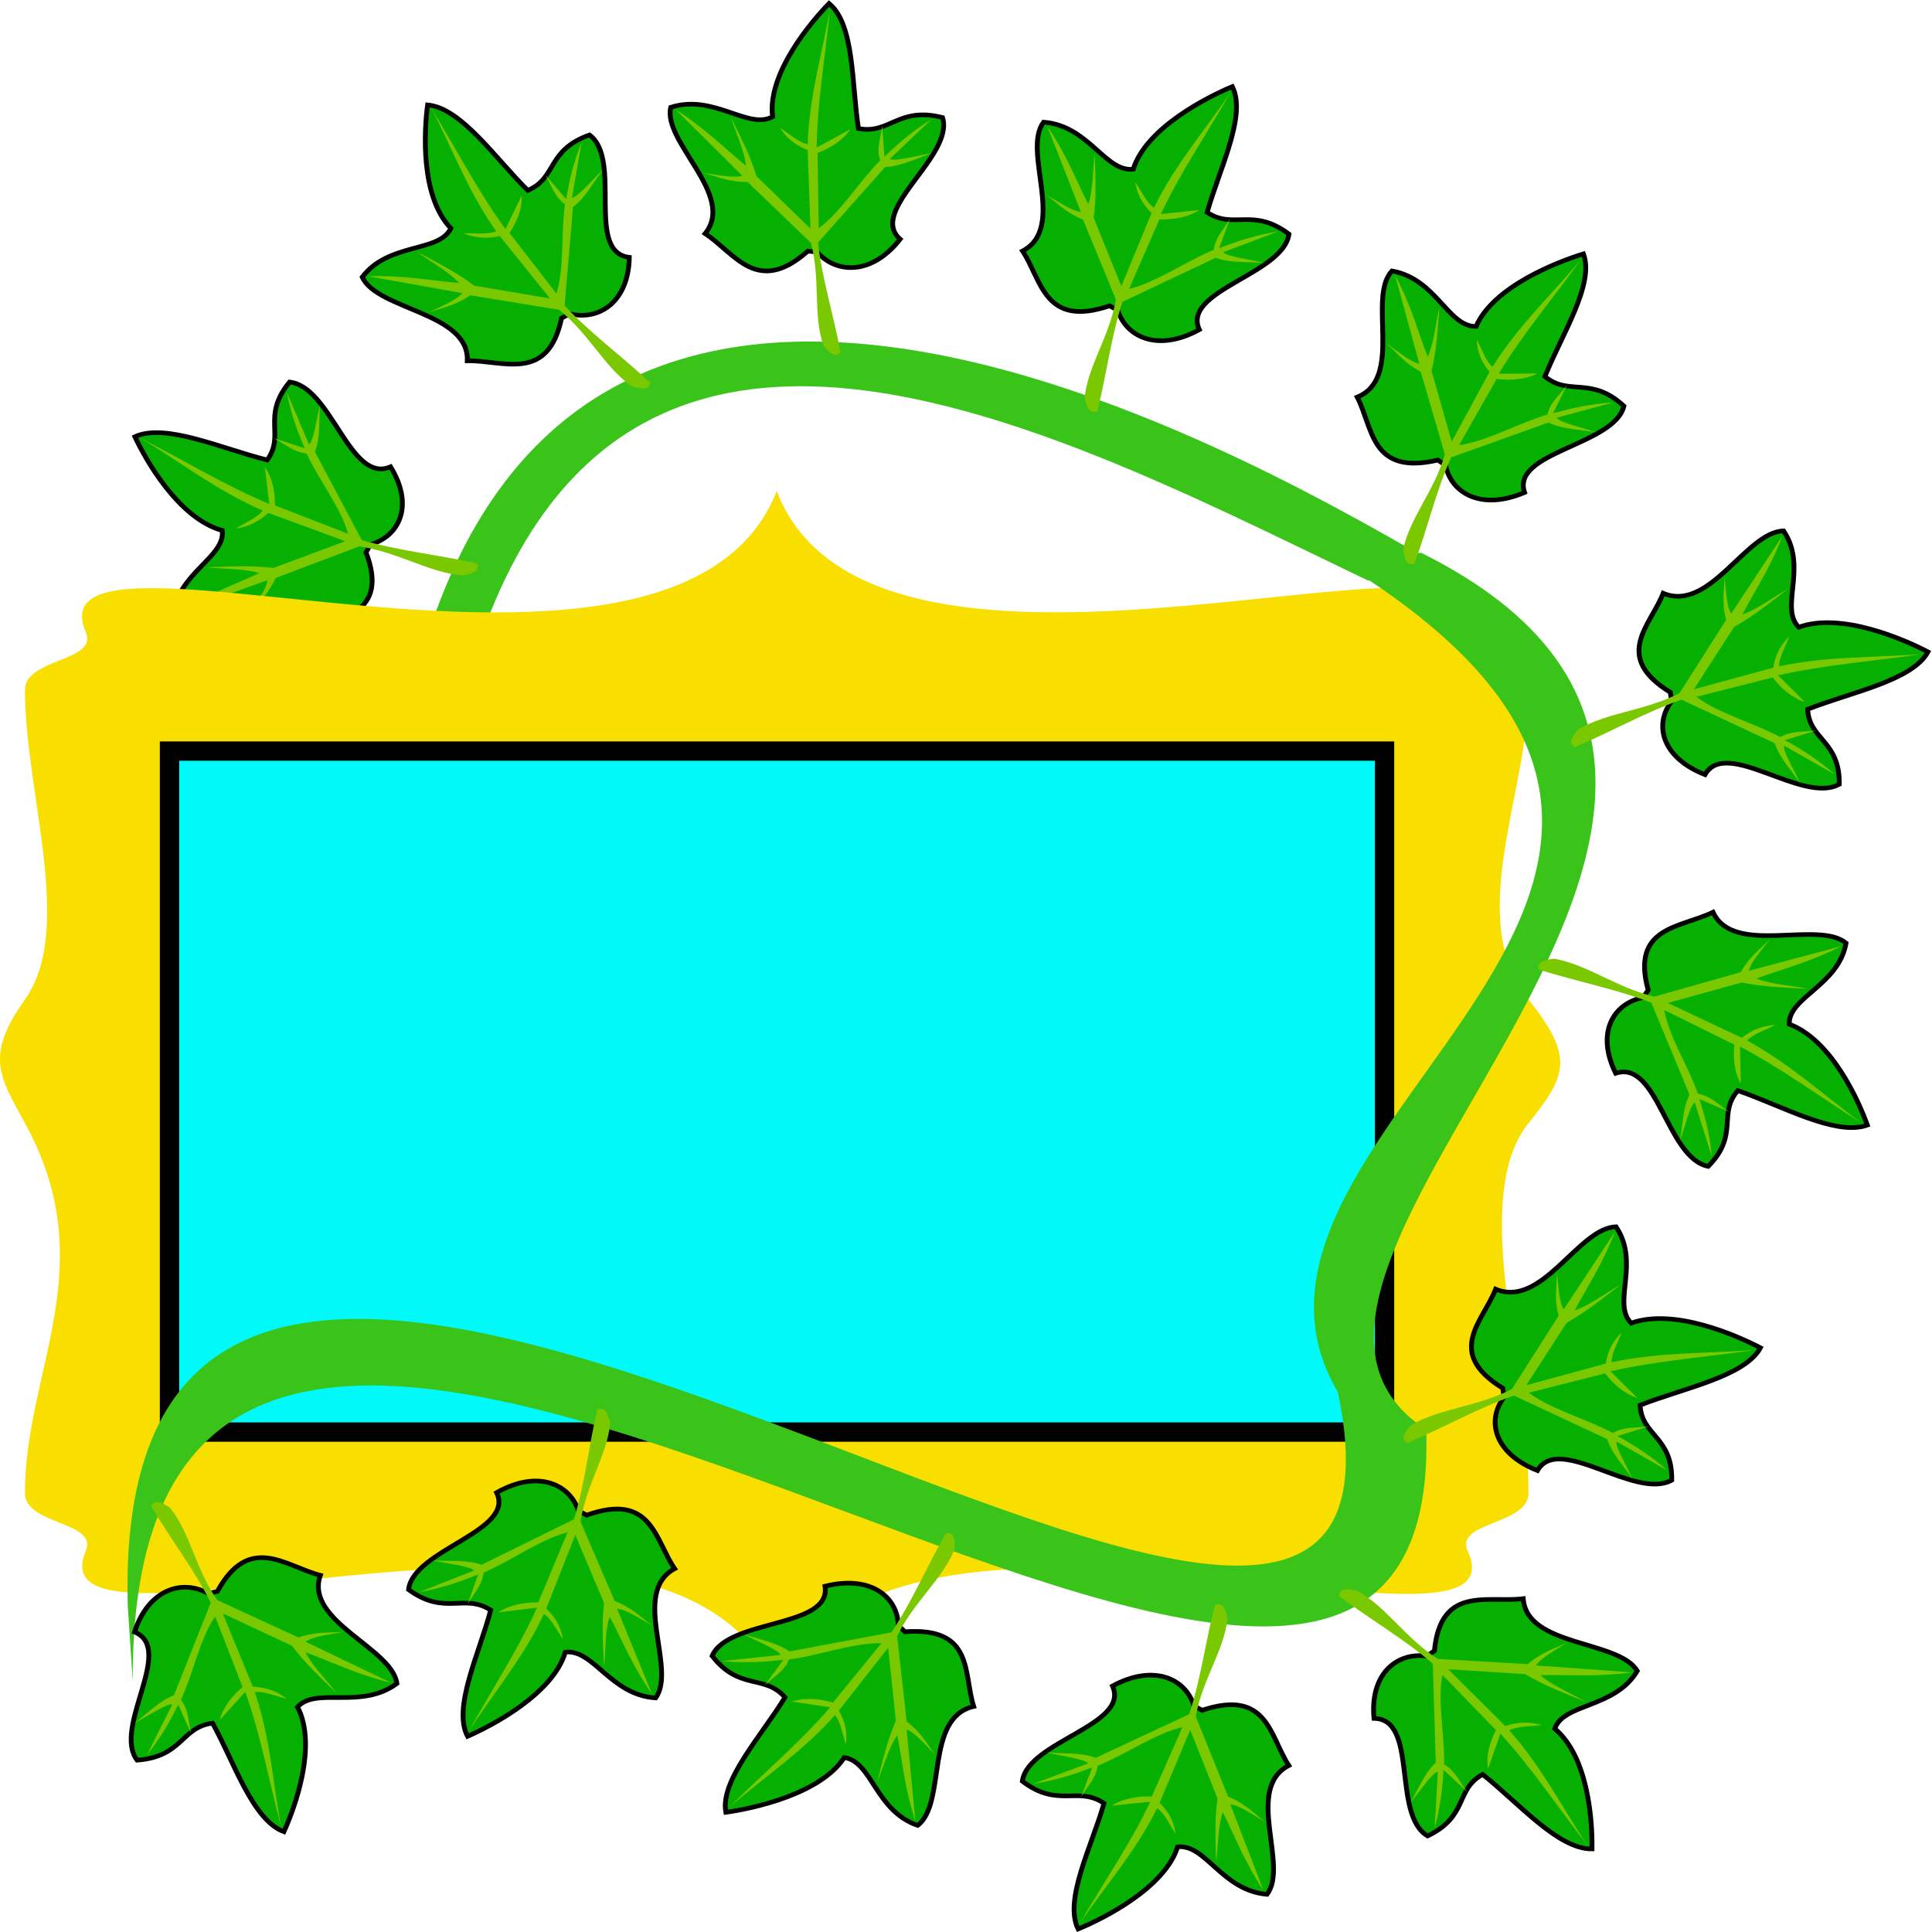 <?xml version="1.0" encoding="UTF-8" standalone="no"?>
<!-- Created with Inkscape (http://www.inkscape.org/) -->

<svg
   xmlns:dc="http://purl.org/dc/elements/1.1/"
   xmlns:cc="http://creativecommons.org/ns#"
   xmlns:rdf="http://www.w3.org/1999/02/22-rdf-syntax-ns#"
   xmlns:svg="http://www.w3.org/2000/svg"
   xmlns="http://www.w3.org/2000/svg"
   xmlns:sodipodi="http://sodipodi.sourceforge.net/DTD/sodipodi-0.dtd"
   xmlns:inkscape="http://www.inkscape.org/namespaces/inkscape"
   width="499.985"
   height="500"
   viewBox="0 0 499.985 500"
   id="svg2"
   version="1.1"
   inkscape:version="0.91 r13725"
   sodipodi:docname="ivy-logo.svg">
  <title
     id="title4506">Ivy Image Viewer</title>
  <defs
     id="defs4" />
  <sodipodi:namedview
     id="base"
     pagecolor="#ffffff"
     bordercolor="#666666"
     borderopacity="1.0"
     inkscape:pageopacity="0"
     inkscape:pageshadow="2"
     inkscape:zoom="0.7"
     inkscape:cx="85.459872"
     inkscape:cy="223.91154"
     inkscape:document-units="px"
     inkscape:current-layer="layer1"
     showgrid="false"
     inkscape:window-width="1920"
     inkscape:window-height="1016"
     inkscape:window-x="0"
     inkscape:window-y="27"
     inkscape:window-maximized="1"
     borderlayer="true"
     fit-margin-top="0"
     fit-margin-left="0"
     fit-margin-right="0"
     fit-margin-bottom="0"
     units="px" />
  <g
     inkscape:label="Layer 1"
     inkscape:groupmode="layer"
     id="layer1"
     transform="translate(-232.24,-120.7)">
    <path
       style="fill:#3ac319;fill-opacity:1;fill-rule:evenodd;stroke:none;stroke-width:1px;stroke-linecap:butt;stroke-linejoin:miter;stroke-opacity:1"
       d="M 600.75,264.806 C 555.928,239.393 344.328,114.056 331.91,351.608 l 11.194,7.839 C 357.622,151.745 494.099,226.719 586.328,270.963 Z"
       id="path4538"
       inkscape:connector-curvature="0"
       sodipodi:nodetypes="ccccc" />
    <g
       id="g4205-7-4-30-14"
       transform="matrix(1.114,-0.551,0.579,1.06,-630.083,228.596)">
      <path
         sodipodi:nodetypes="cccccccccc"
         inkscape:connector-curvature="0"
         id="path4201-7-9-4-34"
         d="m 664.445,376.541 c 6.173,1.142 11.916,-3.383 11.429,-13.036 -9.219,-0.533 -2.771,-20.968 -10,-25.893 -8.629,3.935 -6.018,9.762 -11.875,12.857 -7.192,-6.498 -14.895,-16.854 -21.875,-17.054 -0.323,5.356 -0.214,19.827 6.607,26.339 -2.066,5.479 -12.547,3.85 -17.5,11.786 3.507,6.893 22.555,6.111 22.857,16.607 7.422,-0.652 16.877,3.655 18.75,-10.536 z"
         style="fill:#06b000;fill-opacity:1;fill-rule:evenodd;stroke:#000000;stroke-width:1px;stroke-linecap:butt;stroke-linejoin:miter;stroke-opacity:1" />
      <path
         sodipodi:nodetypes="cccccccccccccccccccccccccccc"
         inkscape:connector-curvature="0"
         id="path4203-9-5-2-2"
         d="m 682.034,390.291 c -0.289,0.894 -0.324,1.932 -3.839,0.982 -5.919,-3.85 -9.416,-10.607 -15.982,-15.446 l -18.482,-1.875 c -3.176,2.593 -5.643,3.06 -8.393,4.375 2.532,-1.577 5.707,-3.155 6.696,-4.732 l -19.732,-2.321 c 7.663,-0.714 12.746,0.046 18.929,0.179 -2.196,-2.264 -6.052,-4.112 -9.107,-6.161 4.266,2.047 8.65,4.015 12.232,6.518 l 15.804,1.696 -11.25,-12.768 c -3.046,0.93 -5.399,0.641 -7.5,-0.089 2.348,-0.211 5.208,-0.038 6.696,-0.893 -6.467,-8.307 -10.111,-17.016 -15.089,-25.536 5.654,8.305 10.839,17.313 16.964,24.911 l 2.857,-7.5 c 0.306,3.042 -0.613,5.735 -1.964,8.304 l 10.536,12.411 c 1.316,-5.568 0.01,-13.147 0.446,-19.375 -2.25,-1.453 -3.065,-3.981 -4.464,-6.071 l 4.643,4.911 c 0.322,-3.715 0.823,-7.609 2.321,-12.5 l -1.161,12.143 c 1.28,-0.268 3.988,-4.344 5.982,-6.518 -1.844,2.858 -3.147,6.258 -5.625,8.482 l -0.268,21.429 c 5.697,5.591 12.117,9.793 18.75,15.446 z"
         style="fill:#79c800;fill-opacity:1;fill-rule:evenodd;stroke:none;stroke-width:1px;stroke-linecap:butt;stroke-linejoin:miter;stroke-opacity:1" />
    </g>
    <path
       style="opacity:1;fill:#f9df00;fill-opacity:1;stroke:none;stroke-width:1;stroke-linecap:round;stroke-linejoin:miter;stroke-miterlimit:4;stroke-dasharray:none;stroke-opacity:1"
       d="m 254.438,284.291 c -15.212,-35.635 152.626,30.044 178.815,-36.489 25.588,66.734 194.566,0.427 178.815,36.489 -3.348,7.665 15.739,6.685 15.739,14.989 0,26.694 -16.774,59.031 0,80.083 11.836,14.853 9.97,19.645 0,32.007 -15.468,19.18 0,63.819 0,95.728 0,8.304 -19.218,7.378 -15.739,14.989 16.154,35.342 -150.891,-31.051 -178.815,35.609 -26.298,-66.876 -193.612,-0.705 -178.815,-35.609 3.263,-7.698 -15.739,-6.685 -15.739,-14.989 -2e-5,-31.909 20.344,-58.707 -5e-5,-95.728 -6.73,-12.246 -10.309,-17.489 -2e-5,-32.007 12.9,-18.166 0.023,-53.372 -3e-5,-80.083 -0.008,-8.304 19.022,-7.299 15.739,-14.989 z"
       id="rect4508"
       inkscape:connector-curvature="0"
       sodipodi:nodetypes="scsssssscssssss" />
    <rect
       style="opacity:1;fill:#00f9f9;fill-opacity:1;stroke:#000000;stroke-width:5;stroke-linecap:round;stroke-linejoin:miter;stroke-miterlimit:4;stroke-dasharray:none;stroke-opacity:1"
       id="rect4529"
       width="314.446"
       height="176.235"
       x="276.103"
       y="315.072"
       ry="0" />
    <path
       style="fill:#3ac319;fill-opacity:1;fill-rule:evenodd;stroke:none;stroke-width:1px;stroke-linecap:butt;stroke-linejoin:miter;stroke-opacity:1"
       d="m 265.325,536.572 c -6.298,-206.066 344.886,97.092 313.178,-55.526 -40.861,-69.435 138.122,-132.214 -1.268,-216.069 l 22.823,-1.207 c 127.483,63.63 -62.635,185.216 1.268,226.932 5.478,166.337 -335.953,-146.782 -334.733,65.183 z"
       id="path4536"
       inkscape:connector-curvature="0"
       sodipodi:nodetypes="ccccccc" />
    <g
       id="g4205-7-4"
       transform="matrix(-0.539,1.079,-1.134,-0.513,1406.625,-41.526)">
      <path
         sodipodi:nodetypes="cccccccccc"
         inkscape:connector-curvature="0"
         id="path4201-7-9"
         d="m 664.445,376.541 c 6.173,1.142 11.916,-3.383 11.429,-13.036 -9.219,-0.533 -2.771,-20.968 -10,-25.893 -8.629,3.935 -6.018,9.762 -11.875,12.857 -7.192,-6.498 -14.895,-16.854 -21.875,-17.054 -0.323,5.356 -0.214,19.827 6.607,26.339 -2.066,5.479 -12.547,3.85 -17.5,11.786 3.507,6.893 22.555,6.111 22.857,16.607 7.422,-0.652 16.877,3.655 18.75,-10.536 z"
         style="fill:#06b000;fill-opacity:1;fill-rule:evenodd;stroke:#000000;stroke-width:1px;stroke-linecap:butt;stroke-linejoin:miter;stroke-opacity:1" />
      <path
         sodipodi:nodetypes="cccccccccccccccccccccccccccc"
         inkscape:connector-curvature="0"
         id="path4203-9-5"
         d="m 682.034,390.291 c -0.289,0.894 -0.324,1.932 -3.839,0.982 -5.919,-3.85 -9.416,-10.607 -15.982,-15.446 l -18.482,-1.875 c -3.176,2.593 -5.643,3.06 -8.393,4.375 2.532,-1.577 5.707,-3.155 6.696,-4.732 l -19.732,-2.321 c 7.663,-0.714 12.746,0.046 18.929,0.179 -2.196,-2.264 -6.052,-4.112 -9.107,-6.161 4.266,2.047 8.65,4.015 12.232,6.518 l 15.804,1.696 -11.25,-12.768 c -3.046,0.93 -5.399,0.641 -7.5,-0.089 2.348,-0.211 5.208,-0.038 6.696,-0.893 -6.467,-8.307 -10.111,-17.016 -15.089,-25.536 5.654,8.305 10.839,17.313 16.964,24.911 l 2.857,-7.5 c 0.306,3.042 -0.613,5.735 -1.964,8.304 l 10.536,12.411 c 1.316,-5.568 0.01,-13.147 0.446,-19.375 -2.25,-1.453 -3.065,-3.981 -4.464,-6.071 l 4.643,4.911 c 0.322,-3.715 0.823,-7.609 2.321,-12.5 l -1.161,12.143 c 1.28,-0.268 3.988,-4.344 5.982,-6.518 -1.844,2.858 -3.147,6.258 -5.625,8.482 l -0.268,21.429 c 5.697,5.591 12.117,9.793 18.75,15.446 z"
         style="fill:#79c800;fill-opacity:1;fill-rule:evenodd;stroke:none;stroke-width:1px;stroke-linecap:butt;stroke-linejoin:miter;stroke-opacity:1" />
    </g>
    <g
       id="g4205-7-4-9"
       transform="matrix(-1.254,0.049,-0.051,-1.194,1453.917,966.311)"
       inkscape:transform-center-x="-3.4433708"
       inkscape:transform-center-y="-31.682969">
      <path
         sodipodi:nodetypes="cccccccccc"
         inkscape:connector-curvature="0"
         id="path4201-7-9-7"
         d="m 664.445,376.541 c 6.173,1.142 11.916,-3.383 11.429,-13.036 -9.219,-0.533 -2.771,-20.968 -10,-25.893 -8.629,3.935 -6.018,9.762 -11.875,12.857 -7.192,-6.498 -14.895,-16.854 -21.875,-17.054 -0.323,5.356 -0.214,19.827 6.607,26.339 -2.066,5.479 -12.547,3.85 -17.5,11.786 3.507,6.893 22.555,6.111 22.857,16.607 7.422,-0.652 16.877,3.655 18.75,-10.536 z"
         style="fill:#06b000;fill-opacity:1;fill-rule:evenodd;stroke:#000000;stroke-width:1px;stroke-linecap:butt;stroke-linejoin:miter;stroke-opacity:1" />
      <path
         sodipodi:nodetypes="cccccccccccccccccccccccccccc"
         inkscape:connector-curvature="0"
         id="path4203-9-5-8"
         d="m 682.034,390.291 c -0.289,0.894 -0.324,1.932 -3.839,0.982 -5.919,-3.85 -9.416,-10.607 -15.982,-15.446 l -18.482,-1.875 c -3.176,2.593 -5.643,3.06 -8.393,4.375 2.532,-1.577 5.707,-3.155 6.696,-4.732 l -19.732,-2.321 c 7.663,-0.714 12.746,0.046 18.929,0.179 -2.196,-2.264 -6.052,-4.112 -9.107,-6.161 4.266,2.047 8.65,4.015 12.232,6.518 l 15.804,1.696 -11.25,-12.768 c -3.046,0.93 -5.399,0.641 -7.5,-0.089 2.348,-0.211 5.208,-0.038 6.696,-0.893 -6.467,-8.307 -10.111,-17.016 -15.089,-25.536 5.654,8.305 10.839,17.313 16.964,24.911 l 2.857,-7.5 c 0.306,3.042 -0.613,5.735 -1.964,8.304 l 10.536,12.411 c 1.316,-5.568 0.01,-13.147 0.446,-19.375 -2.25,-1.453 -3.065,-3.981 -4.464,-6.071 l 4.643,4.911 c 0.322,-3.715 0.823,-7.609 2.321,-12.5 l -1.161,12.143 c 1.28,-0.268 3.988,-4.344 5.982,-6.518 -1.844,2.858 -3.147,6.258 -5.625,8.482 l -0.268,21.429 c 5.697,5.591 12.117,9.793 18.75,15.446 z"
         style="fill:#79c800;fill-opacity:1;fill-rule:evenodd;stroke:none;stroke-width:1px;stroke-linecap:butt;stroke-linejoin:miter;stroke-opacity:1" />
    </g>
    <g
       id="g4205-7-4-5"
       transform="matrix(-0.567,-1.066,1.12,-0.54,496.243,1473.799)">
      <path
         sodipodi:nodetypes="cccccccccc"
         inkscape:connector-curvature="0"
         id="path4201-7-9-3"
         d="m 664.445,376.541 c 6.173,1.142 11.916,-3.383 11.429,-13.036 -9.219,-0.533 -2.771,-20.968 -10,-25.893 -8.629,3.935 -6.018,9.762 -11.875,12.857 -7.192,-6.498 -14.895,-16.854 -21.875,-17.054 -0.323,5.356 -0.214,19.827 6.607,26.339 -2.066,5.479 -12.547,3.85 -17.5,11.786 3.507,6.893 22.555,6.111 22.857,16.607 7.422,-0.652 16.877,3.655 18.75,-10.536 z"
         style="fill:#06b000;fill-opacity:1;fill-rule:evenodd;stroke:#000000;stroke-width:1px;stroke-linecap:butt;stroke-linejoin:miter;stroke-opacity:1" />
      <path
         sodipodi:nodetypes="cccccccccccccccccccccccccccc"
         inkscape:connector-curvature="0"
         id="path4203-9-5-1"
         d="m 682.034,390.291 c -0.289,0.894 -0.324,1.932 -3.839,0.982 -5.919,-3.85 -9.416,-10.607 -15.982,-15.446 l -18.482,-1.875 c -3.176,2.593 -5.643,3.06 -8.393,4.375 2.532,-1.577 5.707,-3.155 6.696,-4.732 l -19.732,-2.321 c 7.663,-0.714 12.746,0.046 18.929,0.179 -2.196,-2.264 -6.052,-4.112 -9.107,-6.161 4.266,2.047 8.65,4.015 12.232,6.518 l 15.804,1.696 -11.25,-12.768 c -3.046,0.93 -5.399,0.641 -7.5,-0.089 2.348,-0.211 5.208,-0.038 6.696,-0.893 -6.467,-8.307 -10.111,-17.016 -15.089,-25.536 5.654,8.305 10.839,17.313 16.964,24.911 l 2.857,-7.5 c 0.306,3.042 -0.613,5.735 -1.964,8.304 l 10.536,12.411 c 1.316,-5.568 0.01,-13.147 0.446,-19.375 -2.25,-1.453 -3.065,-3.981 -4.464,-6.071 l 4.643,4.911 c 0.322,-3.715 0.823,-7.609 2.321,-12.5 l -1.161,12.143 c 1.28,-0.268 3.988,-4.344 5.982,-6.518 -1.844,2.858 -3.147,6.258 -5.625,8.482 l -0.268,21.429 c 5.697,5.591 12.117,9.793 18.75,15.446 z"
         style="fill:#79c800;fill-opacity:1;fill-rule:evenodd;stroke:none;stroke-width:1px;stroke-linecap:butt;stroke-linejoin:miter;stroke-opacity:1" />
    </g>
    <g
       id="g4205-7-4-1"
       transform="matrix(-0.258,-1.169,1.228,-0.245,173.747,1410.355)">
      <path
         sodipodi:nodetypes="cccccccccc"
         inkscape:connector-curvature="0"
         id="path4201-7-9-2"
         d="m 664.445,376.541 c 6.173,1.142 11.916,-3.383 11.429,-13.036 -9.219,-0.533 -2.771,-20.968 -10,-25.893 -8.629,3.935 -6.018,9.762 -11.875,12.857 -7.192,-6.498 -14.895,-16.854 -21.875,-17.054 -0.323,5.356 -0.214,19.827 6.607,26.339 -2.066,5.479 -12.547,3.85 -17.5,11.786 3.507,6.893 22.555,6.111 22.857,16.607 7.422,-0.652 16.877,3.655 18.75,-10.536 z"
         style="fill:#06b000;fill-opacity:1;fill-rule:evenodd;stroke:#000000;stroke-width:1px;stroke-linecap:butt;stroke-linejoin:miter;stroke-opacity:1" />
      <path
         sodipodi:nodetypes="cccccccccccccccccccccccccccc"
         inkscape:connector-curvature="0"
         id="path4203-9-5-0"
         d="m 682.034,390.291 c -0.289,0.894 -0.324,1.932 -3.839,0.982 -5.919,-3.85 -9.416,-10.607 -15.982,-15.446 l -18.482,-1.875 c -3.176,2.593 -5.643,3.06 -8.393,4.375 2.532,-1.577 5.707,-3.155 6.696,-4.732 l -19.732,-2.321 c 7.663,-0.714 12.746,0.046 18.929,0.179 -2.196,-2.264 -6.052,-4.112 -9.107,-6.161 4.266,2.047 8.65,4.015 12.232,6.518 l 15.804,1.696 -11.25,-12.768 c -3.046,0.93 -5.399,0.641 -7.5,-0.089 2.348,-0.211 5.208,-0.038 6.696,-0.893 -6.467,-8.307 -10.111,-17.016 -15.089,-25.536 5.654,8.305 10.839,17.313 16.964,24.911 l 2.857,-7.5 c 0.306,3.042 -0.613,5.735 -1.964,8.304 l 10.536,12.411 c 1.316,-5.568 0.01,-13.147 0.446,-19.375 -2.25,-1.453 -3.065,-3.981 -4.464,-6.071 l 4.643,4.911 c 0.322,-3.715 0.823,-7.609 2.321,-12.5 l -1.161,12.143 c 1.28,-0.268 3.988,-4.344 5.982,-6.518 -1.844,2.858 -3.147,6.258 -5.625,8.482 l -0.268,21.429 c 5.697,5.591 12.117,9.793 18.75,15.446 z"
         style="fill:#79c800;fill-opacity:1;fill-rule:evenodd;stroke:none;stroke-width:1px;stroke-linecap:butt;stroke-linejoin:miter;stroke-opacity:1" />
    </g>
    <g
       id="g4205-7-4-3"
       transform="matrix(-0.59,-1.055,1.108,-0.562,356.77,1424.316)">
      <path
         sodipodi:nodetypes="cccccccccc"
         inkscape:connector-curvature="0"
         id="path4201-7-9-5"
         d="m 664.445,376.541 c 6.173,1.142 11.916,-3.383 11.429,-13.036 -9.219,-0.533 -2.771,-20.968 -10,-25.893 -8.629,3.935 -6.018,9.762 -11.875,12.857 -7.192,-6.498 -14.895,-16.854 -21.875,-17.054 -0.323,5.356 -0.214,19.827 6.607,26.339 -2.066,5.479 -12.547,3.85 -17.5,11.786 3.507,6.893 22.555,6.111 22.857,16.607 7.422,-0.652 16.877,3.655 18.75,-10.536 z"
         style="fill:#06b000;fill-opacity:1;fill-rule:evenodd;stroke:#000000;stroke-width:1px;stroke-linecap:butt;stroke-linejoin:miter;stroke-opacity:1" />
      <path
         sodipodi:nodetypes="cccccccccccccccccccccccccccc"
         inkscape:connector-curvature="0"
         id="path4203-9-5-7"
         d="m 682.034,390.291 c -0.289,0.894 -0.324,1.932 -3.839,0.982 -5.919,-3.85 -9.416,-10.607 -15.982,-15.446 l -18.482,-1.875 c -3.176,2.593 -5.643,3.06 -8.393,4.375 2.532,-1.577 5.707,-3.155 6.696,-4.732 l -19.732,-2.321 c 7.663,-0.714 12.746,0.046 18.929,0.179 -2.196,-2.264 -6.052,-4.112 -9.107,-6.161 4.266,2.047 8.65,4.015 12.232,6.518 l 15.804,1.696 -11.25,-12.768 c -3.046,0.93 -5.399,0.641 -7.5,-0.089 2.348,-0.211 5.208,-0.038 6.696,-0.893 -6.467,-8.307 -10.111,-17.016 -15.089,-25.536 5.654,8.305 10.839,17.313 16.964,24.911 l 2.857,-7.5 c 0.306,3.042 -0.613,5.735 -1.964,8.304 l 10.536,12.411 c 1.316,-5.568 0.01,-13.147 0.446,-19.375 -2.25,-1.453 -3.065,-3.981 -4.464,-6.071 l 4.643,4.911 c 0.322,-3.715 0.823,-7.609 2.321,-12.5 l -1.161,12.143 c 1.28,-0.268 3.988,-4.344 5.982,-6.518 -1.844,2.858 -3.147,6.258 -5.625,8.482 l -0.268,21.429 c 5.697,5.591 12.117,9.793 18.75,15.446 z"
         style="fill:#79c800;fill-opacity:1;fill-rule:evenodd;stroke:none;stroke-width:1px;stroke-linecap:butt;stroke-linejoin:miter;stroke-opacity:1" />
    </g>
    <g
       id="g4205-7-4-6"
       transform="matrix(-1.179,-0.409,0.43,-1.123,907.611,1227.697)">
      <path
         sodipodi:nodetypes="cccccccccc"
         inkscape:connector-curvature="0"
         id="path4201-7-9-1"
         d="m 664.445,376.541 c 6.173,1.142 11.916,-3.383 11.429,-13.036 -9.219,-0.533 -2.771,-20.968 -10,-25.893 -8.629,3.935 -6.018,9.762 -11.875,12.857 -7.192,-6.498 -14.895,-16.854 -21.875,-17.054 -0.323,5.356 -0.214,19.827 6.607,26.339 -2.066,5.479 -12.547,3.85 -17.5,11.786 3.507,6.893 22.555,6.111 22.857,16.607 7.422,-0.652 16.877,3.655 18.75,-10.536 z"
         style="fill:#06b000;fill-opacity:1;fill-rule:evenodd;stroke:#000000;stroke-width:1px;stroke-linecap:butt;stroke-linejoin:miter;stroke-opacity:1" />
      <path
         sodipodi:nodetypes="cccccccccccccccccccccccccccc"
         inkscape:connector-curvature="0"
         id="path4203-9-5-88"
         d="m 682.034,390.291 c -0.289,0.894 -0.324,1.932 -3.839,0.982 -5.919,-3.85 -9.416,-10.607 -15.982,-15.446 l -18.482,-1.875 c -3.176,2.593 -5.643,3.06 -8.393,4.375 2.532,-1.577 5.707,-3.155 6.696,-4.732 l -19.732,-2.321 c 7.663,-0.714 12.746,0.046 18.929,0.179 -2.196,-2.264 -6.052,-4.112 -9.107,-6.161 4.266,2.047 8.65,4.015 12.232,6.518 l 15.804,1.696 -11.25,-12.768 c -3.046,0.93 -5.399,0.641 -7.5,-0.089 2.348,-0.211 5.208,-0.038 6.696,-0.893 -6.467,-8.307 -10.111,-17.016 -15.089,-25.536 5.654,8.305 10.839,17.313 16.964,24.911 l 2.857,-7.5 c 0.306,3.042 -0.613,5.735 -1.964,8.304 l 10.536,12.411 c 1.316,-5.568 0.01,-13.147 0.446,-19.375 -2.25,-1.453 -3.065,-3.981 -4.464,-6.071 l 4.643,4.911 c 0.322,-3.715 0.823,-7.609 2.321,-12.5 l -1.161,12.143 c 1.28,-0.268 3.988,-4.344 5.982,-6.518 -1.844,2.858 -3.147,6.258 -5.625,8.482 l -0.268,21.429 c 5.697,5.591 12.117,9.793 18.75,15.446 z"
         style="fill:#79c800;fill-opacity:1;fill-rule:evenodd;stroke:none;stroke-width:1px;stroke-linecap:butt;stroke-linejoin:miter;stroke-opacity:1" />
    </g>
    <g
       id="g4205-7-4-2"
       transform="matrix(-1.161,0.454,-0.476,-1.106,1608.087,493.642)">
      <path
         sodipodi:nodetypes="cccccccccc"
         inkscape:connector-curvature="0"
         id="path4201-7-9-74"
         d="m 664.445,376.541 c 6.173,1.142 11.916,-3.383 11.429,-13.036 -9.219,-0.533 -2.771,-20.968 -10,-25.893 -8.629,3.935 -6.018,9.762 -11.875,12.857 -7.192,-6.498 -14.895,-16.854 -21.875,-17.054 -0.323,5.356 -0.214,19.827 6.607,26.339 -2.066,5.479 -12.547,3.85 -17.5,11.786 3.507,6.893 22.555,6.111 22.857,16.607 7.422,-0.652 16.877,3.655 18.75,-10.536 z"
         style="fill:#06b000;fill-opacity:1;fill-rule:evenodd;stroke:#000000;stroke-width:1px;stroke-linecap:butt;stroke-linejoin:miter;stroke-opacity:1" />
      <path
         sodipodi:nodetypes="cccccccccccccccccccccccccccc"
         inkscape:connector-curvature="0"
         id="path4203-9-5-881"
         d="m 682.034,390.291 c -0.289,0.894 -0.324,1.932 -3.839,0.982 -5.919,-3.85 -9.416,-10.607 -15.982,-15.446 l -18.482,-1.875 c -3.176,2.593 -5.643,3.06 -8.393,4.375 2.532,-1.577 5.707,-3.155 6.696,-4.732 l -19.732,-2.321 c 7.663,-0.714 12.746,0.046 18.929,0.179 -2.196,-2.264 -6.052,-4.112 -9.107,-6.161 4.266,2.047 8.65,4.015 12.232,6.518 l 15.804,1.696 -11.25,-12.768 c -3.046,0.93 -5.399,0.641 -7.5,-0.089 2.348,-0.211 5.208,-0.038 6.696,-0.893 -6.467,-8.307 -10.111,-17.016 -15.089,-25.536 5.654,8.305 10.839,17.313 16.964,24.911 l 2.857,-7.5 c 0.306,3.042 -0.613,5.735 -1.964,8.304 l 10.536,12.411 c 1.316,-5.568 0.01,-13.147 0.446,-19.375 -2.25,-1.453 -3.065,-3.981 -4.464,-6.071 l 4.643,4.911 c 0.322,-3.715 0.823,-7.609 2.321,-12.5 l -1.161,12.143 c 1.28,-0.268 3.988,-4.344 5.982,-6.518 -1.844,2.858 -3.147,6.258 -5.625,8.482 l -0.268,21.429 c 5.697,5.591 12.117,9.793 18.75,15.446 z"
         style="fill:#79c800;fill-opacity:1;fill-rule:evenodd;stroke:none;stroke-width:1px;stroke-linecap:butt;stroke-linejoin:miter;stroke-opacity:1" />
    </g>
    <g
       id="g4205-7-4-0"
       transform="matrix(-0.539,1.079,-1.134,-0.513,1449.982,-221.621)">
      <path
         sodipodi:nodetypes="cccccccccc"
         inkscape:connector-curvature="0"
         id="path4201-7-9-6"
         d="m 664.445,376.541 c 6.173,1.142 11.916,-3.383 11.429,-13.036 -9.219,-0.533 -2.771,-20.968 -10,-25.893 -8.629,3.935 -6.018,9.762 -11.875,12.857 -7.192,-6.498 -14.895,-16.854 -21.875,-17.054 -0.323,5.356 -0.214,19.827 6.607,26.339 -2.066,5.479 -12.547,3.85 -17.5,11.786 3.507,6.893 22.555,6.111 22.857,16.607 7.422,-0.652 16.877,3.655 18.75,-10.536 z"
         style="fill:#06b000;fill-opacity:1;fill-rule:evenodd;stroke:#000000;stroke-width:1px;stroke-linecap:butt;stroke-linejoin:miter;stroke-opacity:1" />
      <path
         sodipodi:nodetypes="cccccccccccccccccccccccccccc"
         inkscape:connector-curvature="0"
         id="path4203-9-5-8811"
         d="m 682.034,390.291 c -0.289,0.894 -0.324,1.932 -3.839,0.982 -5.919,-3.85 -9.416,-10.607 -15.982,-15.446 l -18.482,-1.875 c -3.176,2.593 -5.643,3.06 -8.393,4.375 2.532,-1.577 5.707,-3.155 6.696,-4.732 l -19.732,-2.321 c 7.663,-0.714 12.746,0.046 18.929,0.179 -2.196,-2.264 -6.052,-4.112 -9.107,-6.161 4.266,2.047 8.65,4.015 12.232,6.518 l 15.804,1.696 -11.25,-12.768 c -3.046,0.93 -5.399,0.641 -7.5,-0.089 2.348,-0.211 5.208,-0.038 6.696,-0.893 -6.467,-8.307 -10.111,-17.016 -15.089,-25.536 5.654,8.305 10.839,17.313 16.964,24.911 l 2.857,-7.5 c 0.306,3.042 -0.613,5.735 -1.964,8.304 l 10.536,12.411 c 1.316,-5.568 0.01,-13.147 0.446,-19.375 -2.25,-1.453 -3.065,-3.981 -4.464,-6.071 l 4.643,4.911 c 0.322,-3.715 0.823,-7.609 2.321,-12.5 l -1.161,12.143 c 1.28,-0.268 3.988,-4.344 5.982,-6.518 -1.844,2.858 -3.147,6.258 -5.625,8.482 l -0.268,21.429 c 5.697,5.591 12.117,9.793 18.75,15.446 z"
         style="fill:#79c800;fill-opacity:1;fill-rule:evenodd;stroke:none;stroke-width:1px;stroke-linecap:butt;stroke-linejoin:miter;stroke-opacity:1" />
    </g>
    <g
       id="g4205-7-4-30"
       transform="matrix(0.456,1.113,-1.169,0.434,743.522,-661.859)">
      <path
         sodipodi:nodetypes="cccccccccc"
         inkscape:connector-curvature="0"
         id="path4201-7-9-4"
         d="m 664.445,376.541 c 6.173,1.142 11.916,-3.383 11.429,-13.036 -9.219,-0.533 -2.771,-20.968 -10,-25.893 -8.629,3.935 -6.018,9.762 -11.875,12.857 -7.192,-6.498 -14.895,-16.854 -21.875,-17.054 -0.323,5.356 -0.214,19.827 6.607,26.339 -2.066,5.479 -12.547,3.85 -17.5,11.786 3.507,6.893 22.555,6.111 22.857,16.607 7.422,-0.652 16.877,3.655 18.75,-10.536 z"
         style="fill:#06b000;fill-opacity:1;fill-rule:evenodd;stroke:#000000;stroke-width:1px;stroke-linecap:butt;stroke-linejoin:miter;stroke-opacity:1" />
      <path
         sodipodi:nodetypes="cccccccccccccccccccccccccccc"
         inkscape:connector-curvature="0"
         id="path4203-9-5-2"
         d="m 682.034,390.291 c -0.289,0.894 -0.324,1.932 -3.839,0.982 -5.919,-3.85 -9.416,-10.607 -15.982,-15.446 l -18.482,-1.875 c -3.176,2.593 -5.643,3.06 -8.393,4.375 2.532,-1.577 5.707,-3.155 6.696,-4.732 l -19.732,-2.321 c 7.663,-0.714 12.746,0.046 18.929,0.179 -2.196,-2.264 -6.052,-4.112 -9.107,-6.161 4.266,2.047 8.65,4.015 12.232,6.518 l 15.804,1.696 -11.25,-12.768 c -3.046,0.93 -5.399,0.641 -7.5,-0.089 2.348,-0.211 5.208,-0.038 6.696,-0.893 -6.467,-8.307 -10.111,-17.016 -15.089,-25.536 5.654,8.305 10.839,17.313 16.964,24.911 l 2.857,-7.5 c 0.306,3.042 -0.613,5.735 -1.964,8.304 l 10.536,12.411 c 1.316,-5.568 0.01,-13.147 0.446,-19.375 -2.25,-1.453 -3.065,-3.981 -4.464,-6.071 l 4.643,4.911 c 0.322,-3.715 0.823,-7.609 2.321,-12.5 l -1.161,12.143 c 1.28,-0.268 3.988,-4.344 5.982,-6.518 -1.844,2.858 -3.147,6.258 -5.625,8.482 l -0.268,21.429 c 5.697,5.591 12.117,9.793 18.75,15.446 z"
         style="fill:#79c800;fill-opacity:1;fill-rule:evenodd;stroke:none;stroke-width:1px;stroke-linecap:butt;stroke-linejoin:miter;stroke-opacity:1" />
    </g>
    <g
       id="g4205-7-4-30-8"
       transform="matrix(0.573,1.063,-1.117,0.545,561.37,-710.549)">
      <path
         sodipodi:nodetypes="cccccccccc"
         inkscape:connector-curvature="0"
         id="path4201-7-9-4-3"
         d="m 664.445,376.541 c 6.173,1.142 11.916,-3.383 11.429,-13.036 -9.219,-0.533 -2.771,-20.968 -10,-25.893 -8.629,3.935 -6.018,9.762 -11.875,12.857 -7.192,-6.498 -14.895,-16.854 -21.875,-17.054 -0.323,5.356 -0.214,19.827 6.607,26.339 -2.066,5.479 -12.547,3.85 -17.5,11.786 3.507,6.893 22.555,6.111 22.857,16.607 7.422,-0.652 16.877,3.655 18.75,-10.536 z"
         style="fill:#06b000;fill-opacity:1;fill-rule:evenodd;stroke:#000000;stroke-width:1px;stroke-linecap:butt;stroke-linejoin:miter;stroke-opacity:1" />
      <path
         sodipodi:nodetypes="cccccccccccccccccccccccccccc"
         inkscape:connector-curvature="0"
         id="path4203-9-5-2-7"
         d="m 682.034,390.291 c -0.289,0.894 -0.324,1.932 -3.839,0.982 -5.919,-3.85 -9.416,-10.607 -15.982,-15.446 l -18.482,-1.875 c -3.176,2.593 -5.643,3.06 -8.393,4.375 2.532,-1.577 5.707,-3.155 6.696,-4.732 l -19.732,-2.321 c 7.663,-0.714 12.746,0.046 18.929,0.179 -2.196,-2.264 -6.052,-4.112 -9.107,-6.161 4.266,2.047 8.65,4.015 12.232,6.518 l 15.804,1.696 -11.25,-12.768 c -3.046,0.93 -5.399,0.641 -7.5,-0.089 2.348,-0.211 5.208,-0.038 6.696,-0.893 -6.467,-8.307 -10.111,-17.016 -15.089,-25.536 5.654,8.305 10.839,17.313 16.964,24.911 l 2.857,-7.5 c 0.306,3.042 -0.613,5.735 -1.964,8.304 l 10.536,12.411 c 1.316,-5.568 0.01,-13.147 0.446,-19.375 -2.25,-1.453 -3.065,-3.981 -4.464,-6.071 l 4.643,4.911 c 0.322,-3.715 0.823,-7.609 2.321,-12.5 l -1.161,12.143 c 1.28,-0.268 3.988,-4.344 5.982,-6.518 -1.844,2.858 -3.147,6.258 -5.625,8.482 l -0.268,21.429 c 5.697,5.591 12.117,9.793 18.75,15.446 z"
         style="fill:#79c800;fill-opacity:1;fill-rule:evenodd;stroke:none;stroke-width:1px;stroke-linecap:butt;stroke-linejoin:miter;stroke-opacity:1" />
    </g>
    <g
       id="g4205-7-4-30-1"
       transform="matrix(0.969,0.76,-0.798,0.922,100.341,-666.222)">
      <path
         sodipodi:nodetypes="cccccccccc"
         inkscape:connector-curvature="0"
         id="path4201-7-9-4-4"
         d="m 664.445,376.541 c 6.173,1.142 11.916,-3.383 11.429,-13.036 -9.219,-0.533 -2.771,-20.968 -10,-25.893 -8.629,3.935 -6.018,9.762 -11.875,12.857 -7.192,-6.498 -14.895,-16.854 -21.875,-17.054 -0.323,5.356 -0.214,19.827 6.607,26.339 -2.066,5.479 -12.547,3.85 -17.5,11.786 3.507,6.893 22.555,6.111 22.857,16.607 7.422,-0.652 16.877,3.655 18.75,-10.536 z"
         style="fill:#06b000;fill-opacity:1;fill-rule:evenodd;stroke:#000000;stroke-width:1px;stroke-linecap:butt;stroke-linejoin:miter;stroke-opacity:1" />
      <path
         sodipodi:nodetypes="cccccccccccccccccccccccccccc"
         inkscape:connector-curvature="0"
         id="path4203-9-5-2-1"
         d="m 682.034,390.291 c -0.289,0.894 -0.324,1.932 -3.839,0.982 -5.919,-3.85 -9.416,-10.607 -15.982,-15.446 l -18.482,-1.875 c -3.176,2.593 -5.643,3.06 -8.393,4.375 2.532,-1.577 5.707,-3.155 6.696,-4.732 l -19.732,-2.321 c 7.663,-0.714 12.746,0.046 18.929,0.179 -2.196,-2.264 -6.052,-4.112 -9.107,-6.161 4.266,2.047 8.65,4.015 12.232,6.518 l 15.804,1.696 -11.25,-12.768 c -3.046,0.93 -5.399,0.641 -7.5,-0.089 2.348,-0.211 5.208,-0.038 6.696,-0.893 -6.467,-8.307 -10.111,-17.016 -15.089,-25.536 5.654,8.305 10.839,17.313 16.964,24.911 l 2.857,-7.5 c 0.306,3.042 -0.613,5.735 -1.964,8.304 l 10.536,12.411 c 1.316,-5.568 0.01,-13.147 0.446,-19.375 -2.25,-1.453 -3.065,-3.981 -4.464,-6.071 l 4.643,4.911 c 0.322,-3.715 0.823,-7.609 2.321,-12.5 l -1.161,12.143 c 1.28,-0.268 3.988,-4.344 5.982,-6.518 -1.844,2.858 -3.147,6.258 -5.625,8.482 l -0.268,21.429 c 5.697,5.591 12.117,9.793 18.75,15.446 z"
         style="fill:#79c800;fill-opacity:1;fill-rule:evenodd;stroke:none;stroke-width:1px;stroke-linecap:butt;stroke-linejoin:miter;stroke-opacity:1" />
    </g>
    <g
       id="g4205-7-4-30-5"
       transform="matrix(1.252,0.082,-0.086,1.192,-419.838,-301.416)">
      <path
         sodipodi:nodetypes="cccccccccc"
         inkscape:connector-curvature="0"
         id="path4201-7-9-4-7"
         d="m 664.445,376.541 c 6.173,1.142 11.916,-3.383 11.429,-13.036 -9.219,-0.533 -2.771,-20.968 -10,-25.893 -8.629,3.935 -6.018,9.762 -11.875,12.857 -7.192,-6.498 -14.895,-16.854 -21.875,-17.054 -0.323,5.356 -0.214,19.827 6.607,26.339 -2.066,5.479 -12.547,3.85 -17.5,11.786 3.507,6.893 22.555,6.111 22.857,16.607 7.422,-0.652 16.877,3.655 18.75,-10.536 z"
         style="fill:#06b000;fill-opacity:1;fill-rule:evenodd;stroke:#000000;stroke-width:1px;stroke-linecap:butt;stroke-linejoin:miter;stroke-opacity:1" />
      <path
         sodipodi:nodetypes="cccccccccccccccccccccccccccc"
         inkscape:connector-curvature="0"
         id="path4203-9-5-2-4"
         d="m 682.034,390.291 c -0.289,0.894 -0.324,1.932 -3.839,0.982 -5.919,-3.85 -9.416,-10.607 -15.982,-15.446 l -18.482,-1.875 c -3.176,2.593 -5.643,3.06 -8.393,4.375 2.532,-1.577 5.707,-3.155 6.696,-4.732 l -19.732,-2.321 c 7.663,-0.714 12.746,0.046 18.929,0.179 -2.196,-2.264 -6.052,-4.112 -9.107,-6.161 4.266,2.047 8.65,4.015 12.232,6.518 l 15.804,1.696 -11.25,-12.768 c -3.046,0.93 -5.399,0.641 -7.5,-0.089 2.348,-0.211 5.208,-0.038 6.696,-0.893 -6.467,-8.307 -10.111,-17.016 -15.089,-25.536 5.654,8.305 10.839,17.313 16.964,24.911 l 2.857,-7.5 c 0.306,3.042 -0.613,5.735 -1.964,8.304 l 10.536,12.411 c 1.316,-5.568 0.01,-13.147 0.446,-19.375 -2.25,-1.453 -3.065,-3.981 -4.464,-6.071 l 4.643,4.911 c 0.322,-3.715 0.823,-7.609 2.321,-12.5 l -1.161,12.143 c 1.28,-0.268 3.988,-4.344 5.982,-6.518 -1.844,2.858 -3.147,6.258 -5.625,8.482 l -0.268,21.429 c 5.697,5.591 12.117,9.793 18.75,15.446 z"
         style="fill:#79c800;fill-opacity:1;fill-rule:evenodd;stroke:none;stroke-width:1px;stroke-linecap:butt;stroke-linejoin:miter;stroke-opacity:1" />
    </g>
  </g>
</svg>
